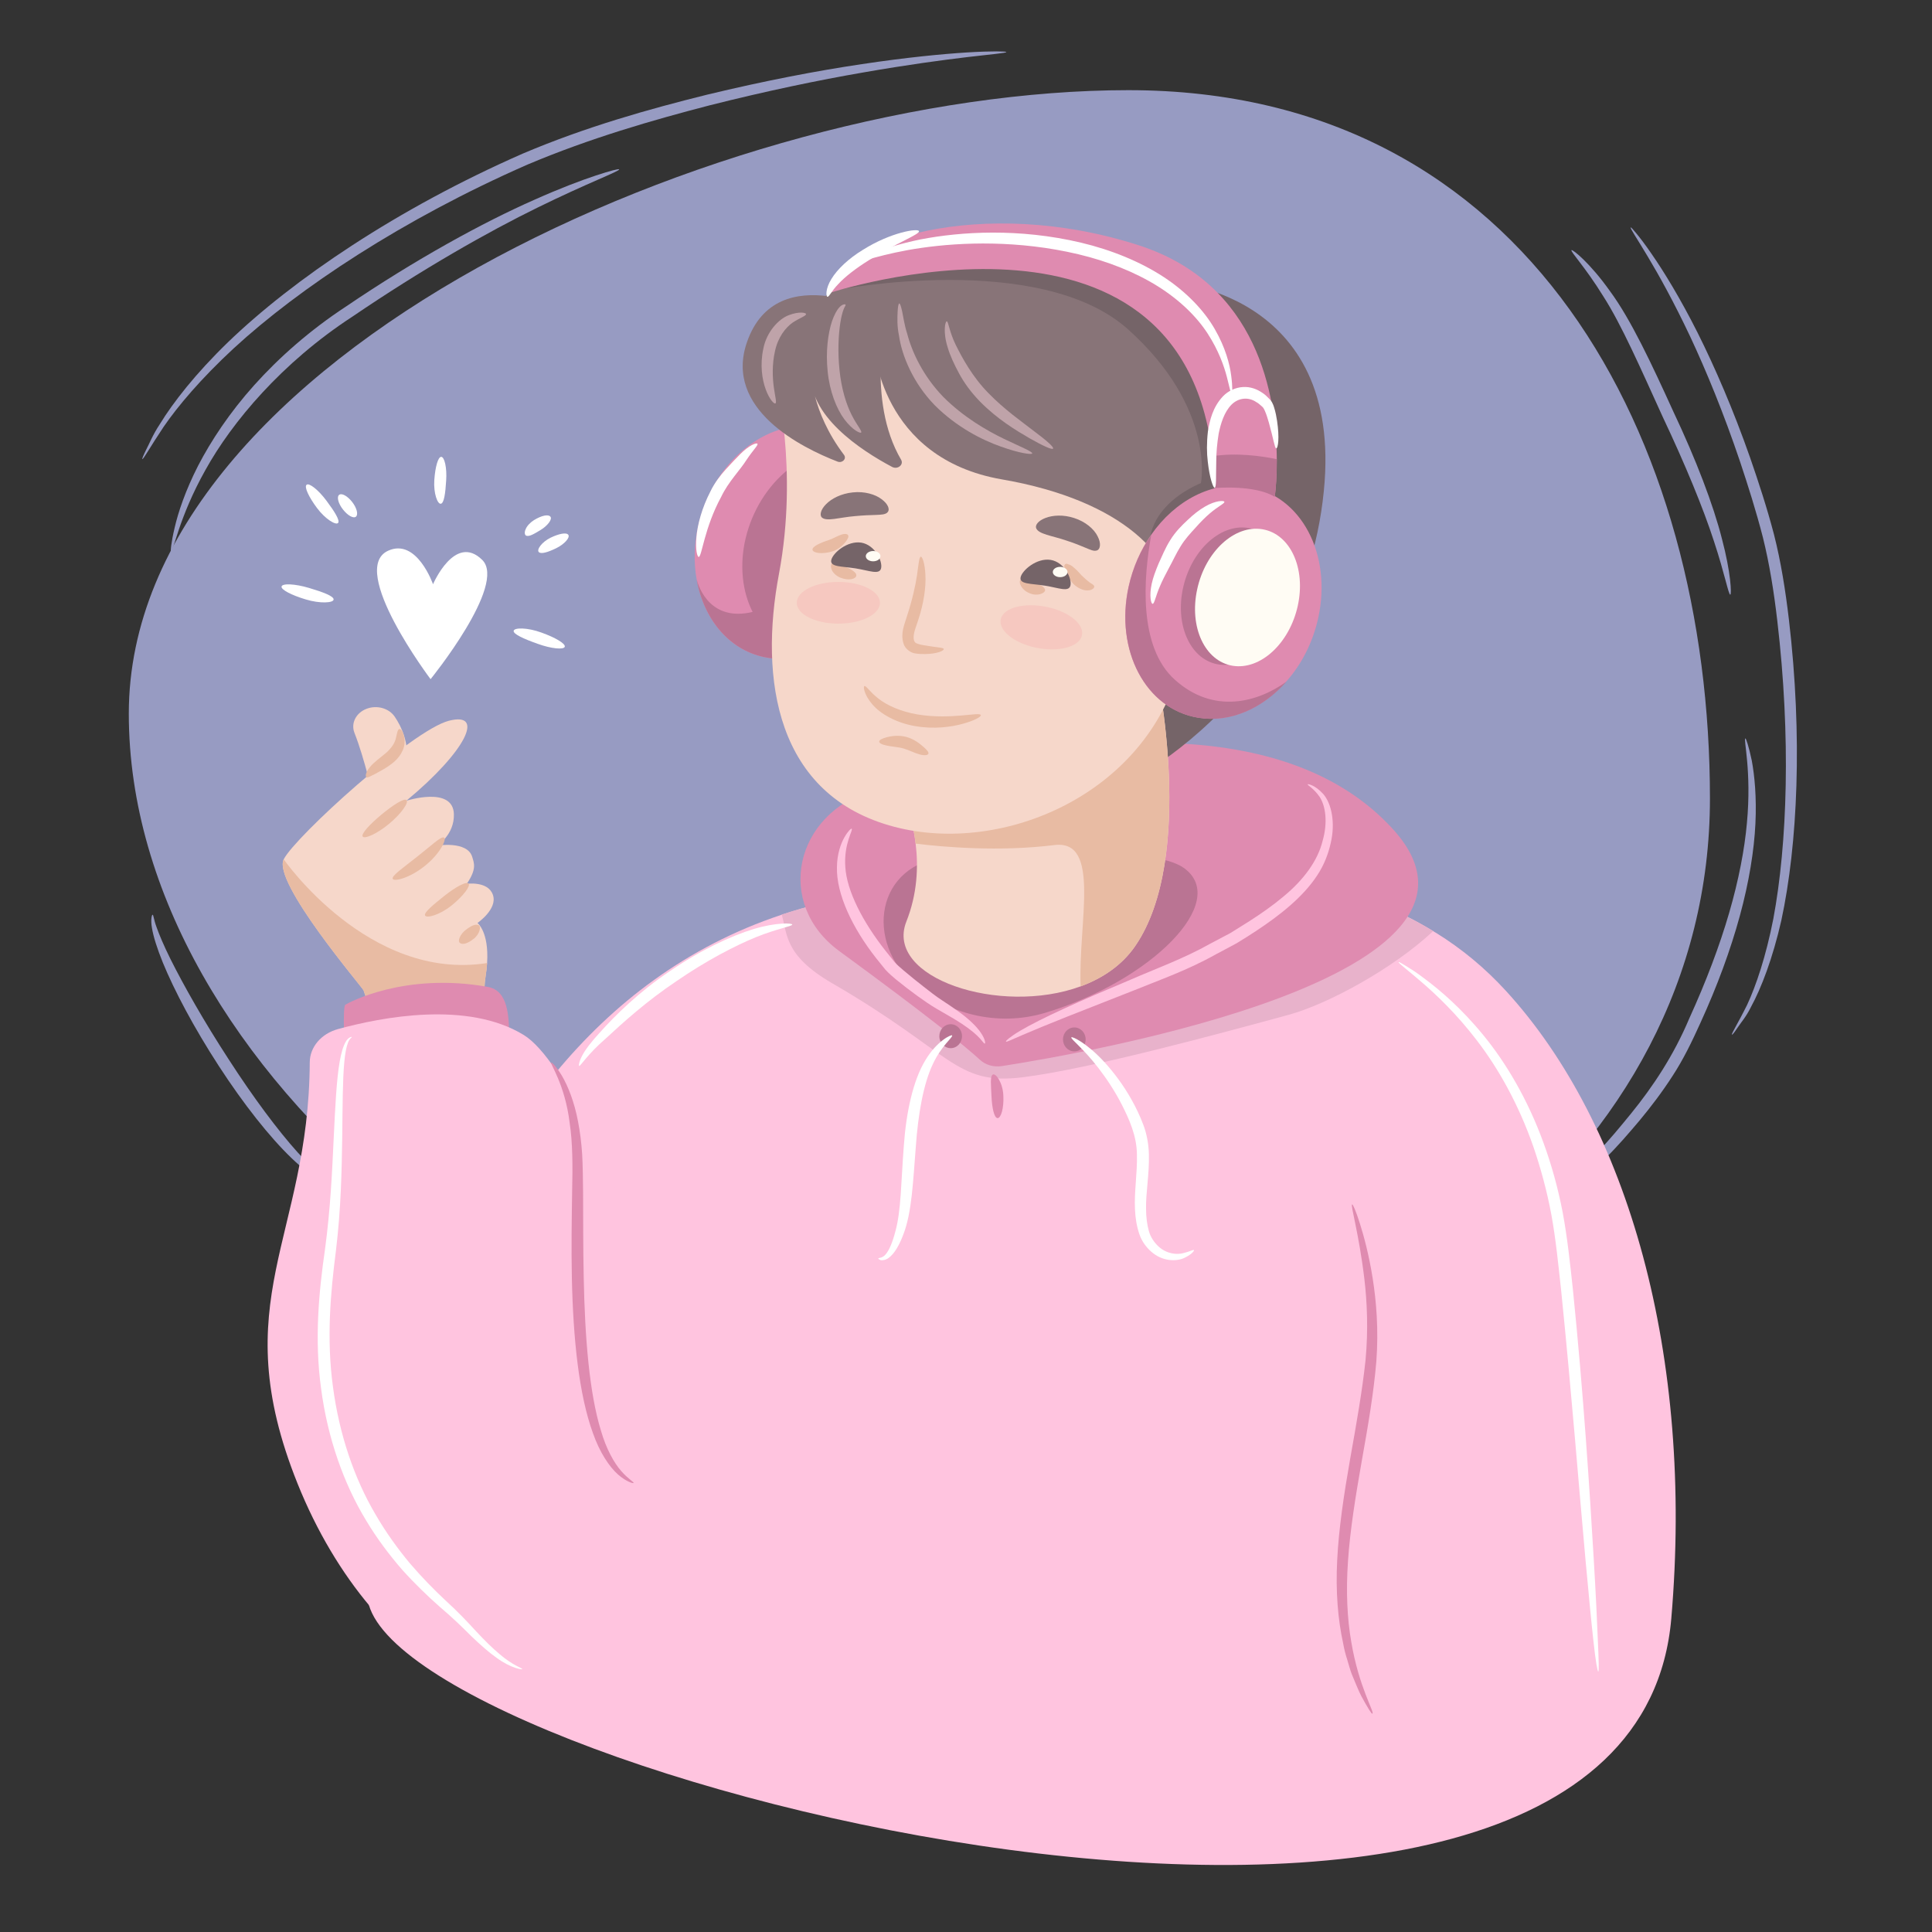 <?xml version="1.0" encoding="utf-8"?>
<!-- Generator: Adobe Illustrator 23.0.3, SVG Export Plug-In . SVG Version: 6.00 Build 0)  -->
<svg version="1.1" id="OBJECTS" xmlns="http://www.w3.org/2000/svg" xmlns:xlink="http://www.w3.org/1999/xlink" x="0px" y="0px"
	 viewBox="0 0 150 150" style="enable-background:new 0 0 150 150;" xml:space="preserve">
<rect x="0" y="0" width="150" height="150" fill="#333333" stroke="none"/>
<style type="text/css">
	.st0{fill:#979BC2;}
	.st1{fill:#DF8BB0;}
	.st2{fill:#BA7493;}
	.st3{fill:#FFFFFF;}
	.st4{fill:#F6D7CA;}
	.st5{fill:#E8BBA3;}
	.st6{fill:#FFC4DF;}
	.st7{fill:#E8B2CB;}
	.st8{fill:#756468;}
	.st9{fill:#887478;}
	.st10{fill:none;stroke:#887478;stroke-width:0.279;stroke-miterlimit:10;}
	.st11{fill:#BFA3A9;}
	.st12{fill:#FFFCF4;}
	.st13{fill:#F6C8C0;}
	.st14{fill:none;}
</style>
<g>
	<path class="st0" d="M132.76,61.99c0,27.85-26.95,47.89-58.14,47.89S10,83.25,10,55.41S56.42,7,87.61,7S132.76,34.14,132.76,61.99z
		"/>
	<g>
		<g>
			<g>
				<path class="st0" d="M25.86,91.92c-0.01,0.05-0.4,0.01-1-0.29c-0.59-0.31-1.37-0.89-2.22-1.71c-1.7-1.63-3.72-4.18-5.66-7.17
					c-1.94-2.99-3.45-5.85-4.34-8.02c-0.44-1.09-0.73-2-0.84-2.67c-0.12-0.66-0.01-1.06,0.05-1.04c0.07,0.01,0.08,0.35,0.3,0.95
					c0.21,0.6,0.57,1.45,1.08,2.48c1.03,2.06,2.6,4.84,4.52,7.79c1.91,2.96,3.82,5.52,5.35,7.22c0.77,0.85,1.45,1.47,1.95,1.86
					C25.56,91.7,25.88,91.85,25.86,91.92z"/>
			</g>
		</g>
	</g>
	<g>
		<g>
			<g>
				<path class="st0" d="M13.28,42.83c-0.05-0.01,0-0.68,0.28-1.86c0.27-1.18,0.83-2.87,1.82-4.81c1-1.93,2.44-4.12,4.36-6.26
					c1.92-2.14,4.32-4.26,7.09-6.08c5.45-3.7,10.71-6.57,14.66-8.31c1.97-0.88,3.61-1.5,4.76-1.88c1.15-0.38,1.8-0.54,1.82-0.48
					c0.05,0.14-2.45,1.06-6.3,2.95c-3.85,1.88-9.01,4.81-14.42,8.49c-5.46,3.56-9.33,8.17-11.39,11.88
					C13.87,40.19,13.46,42.88,13.28,42.83z"/>
			</g>
		</g>
	</g>
	<g>
		<g>
			<g>
				<path class="st0" d="M11.05,35.64c-0.03-0.01,0.07-0.26,0.3-0.73c0.24-0.45,0.52-1.17,1.06-1.98c1.02-1.67,2.77-3.92,5.29-6.36
					c5.04-4.86,13.12-10.36,22.9-14.65c4.93-2.09,9.83-3.46,14.3-4.57c4.48-1.08,8.56-1.86,12.01-2.37c3.45-0.52,6.26-0.79,8.2-0.91
					c0.97-0.06,1.73-0.08,2.24-0.08c0.51,0,0.78,0.02,0.78,0.05c0,0.08-1.07,0.16-3,0.39c-1.93,0.23-4.71,0.6-8.13,1.2
					c-3.42,0.59-7.47,1.43-11.91,2.55c-4.43,1.15-9.29,2.55-14.14,4.6c-9.67,4.24-17.74,9.6-22.81,14.27
					c-2.54,2.35-4.34,4.49-5.43,6.08C11.64,34.73,11.13,35.68,11.05,35.64z"/>
			</g>
		</g>
	</g>
	<g>
		<g>
			<g>
				<path class="st0" d="M134.34,46.17c-0.14,0.02-0.43-1.62-1.27-4.15c-0.82-2.54-2.23-5.96-3.98-9.66
					c-1.71-3.75-3.18-7.13-4.62-9.37c-1.4-2.27-2.56-3.46-2.46-3.57c0.07-0.08,1.42,0.97,3,3.2c1.62,2.2,3.22,5.63,4.91,9.34
					c1.76,3.72,3.1,7.23,3.77,9.87C134.39,44.46,134.45,46.16,134.34,46.17z"/>
			</g>
		</g>
	</g>
	<g>
		<g>
			<g>
				<path class="st0" d="M134.47,80.33c-0.07-0.05,0.44-0.83,1.17-2.3c0.7-1.5,1.47-3.78,2.04-6.69c1.09-5.83,1.37-14.12,0.31-23.13
					c-0.26-2.25-0.61-4.44-1.12-6.49c-0.53-2.06-1.16-4.04-1.78-5.9c-1.26-3.73-2.61-7.01-3.87-9.7c-1.27-2.69-2.44-4.79-3.3-6.22
					c-0.85-1.43-1.38-2.19-1.31-2.24c0.03-0.02,0.18,0.15,0.46,0.49c0.28,0.34,0.68,0.86,1.15,1.55c0.96,1.38,2.23,3.45,3.58,6.13
					c1.34,2.68,2.77,5.97,4.08,9.71c0.65,1.88,1.3,3.85,1.85,5.95c0.54,2.12,0.89,4.33,1.16,6.61c1.07,9.1,0.68,17.48-0.59,23.37
					c-0.67,2.94-1.55,5.24-2.36,6.72c-0.37,0.76-0.82,1.26-1.06,1.63C134.65,80.17,134.5,80.35,134.47,80.33z"/>
			</g>
		</g>
	</g>
	<g>
		<g>
			<g>
				<path class="st0" d="M116.22,95.29c-0.03-0.05,0.48-0.44,1.44-1.07c0.95-0.64,2.38-1.5,4-2.71c0.81-0.61,1.65-1.32,2.48-2.17
					c0.82-0.84,1.64-1.84,2.49-2.88c1.7-2.09,3.32-4.52,4.53-7.4c1.29-2.83,2.34-5.6,3.09-8.18c0.75-2.58,1.2-4.96,1.38-6.98
					c0.38-4.05-0.29-6.54-0.12-6.57c0.05-0.01,0.26,0.59,0.5,1.73c0.21,1.14,0.38,2.82,0.28,4.89c-0.1,2.07-0.49,4.52-1.21,7.16
					c-0.72,2.64-1.76,5.47-3.07,8.33c-0.64,1.42-1.33,2.84-2.15,4.09c-0.81,1.26-1.69,2.41-2.56,3.46
					c-0.88,1.04-1.72,2.02-2.61,2.89c-0.88,0.85-1.79,1.56-2.64,2.15c-1.71,1.18-3.19,1.95-4.2,2.49
					C116.82,95.07,116.25,95.34,116.22,95.29z"/>
			</g>
		</g>
	</g>
</g>
<path class="st1" d="M68.93,43.3c-0.9,4.13-3.96,7.24-7.31,7.77c-0.66,0.11-1.34,0.11-2.01,0c-2.9-0.47-4.96-2.92-5.52-6.07
	c-0.23-1.28-0.21-2.67,0.1-4.1c1.08-4.95,5.25-8.43,9.32-7.77C67.58,33.8,70.01,38.35,68.93,43.3z"/>
<ellipse transform="matrix(0.384 -0.923 0.923 0.384 0.231 85.782)" class="st2" cx="64.41" cy="42.72" rx="8.12" ry="6.5"/>
<g>
	<g>
		<g>
			<path class="st3" d="M54.25,43.24c-0.12,0-0.27-0.59-0.18-1.54c0.08-0.95,0.42-2.26,1.09-3.55c0.31-0.65,0.78-1.26,1.19-1.71
				c0.42-0.46,0.78-0.84,1.12-1.18c0.68-0.69,1.28-0.92,1.34-0.8c0.06,0.11-0.34,0.48-0.84,1.23c-0.49,0.79-1.42,1.71-1.98,2.89
				C54.68,40.99,54.49,43.23,54.25,43.24z"/>
		</g>
	</g>
</g>
<path class="st2" d="M61.62,51.07c-0.66,0.11-1.34,0.11-2.01,0c-2.9-0.47-4.96-2.92-5.52-6.07c0.3,1.1,1.55,3.73,5.38,2.17
	C61.47,46.36,63.26,49.1,61.62,51.07z"/>
<g>
	<path class="st4" d="M39.14,85.01l-2.42-0.86l-6.9-2.44c0,0-1.5-4.57-1.59-4.82c-0.1-0.25-7.1-8.42-6.2-10.18
		c0.9-1.76,9.98-10.02,12.82-10.75c2.84-0.73,1.33,2.37-3.3,6.21c0,0,3.64-1.17,3.69,1.05c0.04,1.6-1.3,2.43-1.3,2.43
		s2.34-0.38,2.72,0.87c0.14,0.48,0.38,0.93-0.42,2.1c0,0,1.66-0.24,2.03,0.86c0.38,1.1-1.2,2.18-1.2,2.18s0.9,0.67,0.75,3.09
		c-0.02,0.32-0.06,0.67-0.12,1.05c-0.37,2.25,0.44,5.74,0.99,7.71C38.95,84.43,39.14,85.01,39.14,85.01z"/>
	<path class="st4" d="M29,61.98c0,0-0.7-3.11-1.48-5.08c-0.29-0.74,0.11-1.55,0.94-1.87h0c0.81-0.31,1.75-0.04,2.19,0.62
		c0.53,0.78,1.06,1.95,0.94,3.39C31.35,61.77,29,61.98,29,61.98z"/>
	<g>
		<g>
			<g>
				<path class="st5" d="M28.46,60.35c-0.12-0.04-0.07-0.41,0.25-0.78c0.3-0.38,0.83-0.75,1.28-1.13c0.44-0.4,0.67-0.77,0.75-1.14
					c0.09-0.38,0.13-0.68,0.27-0.7c0.12-0.02,0.31,0.21,0.39,0.72c0.04,0.25,0.02,0.59-0.13,0.93c-0.15,0.34-0.36,0.62-0.66,0.89
					c-0.58,0.49-1.11,0.73-1.47,0.94C28.77,60.25,28.58,60.4,28.46,60.35z"/>
			</g>
		</g>
	</g>
	<g>
		<g>
			<g>
				<path class="st5" d="M28.16,64.95c-0.14-0.21,0.53-0.93,1.46-1.71c0.94-0.77,1.76-1.29,1.94-1.12c0.2,0.18-0.4,1.05-1.35,1.84
					C29.26,64.75,28.3,65.16,28.16,64.95z"/>
			</g>
		</g>
	</g>
	<g>
		<g>
			<g>
				<path class="st5" d="M30.49,68.23c-0.1-0.24,0.84-0.87,1.9-1.72c1.08-0.84,1.87-1.62,2.09-1.48c0.22,0.13-0.33,1.28-1.51,2.21
					C31.8,68.18,30.58,68.47,30.49,68.23z"/>
			</g>
		</g>
	</g>
	<g>
		<g>
			<g>
				<path class="st5" d="M33,71.07c-0.09-0.23,0.6-0.79,1.48-1.5c0.88-0.7,1.75-1.18,1.91-0.96c0.14,0.19-0.41,0.95-1.34,1.7
					C34.12,71.05,33.1,71.32,33,71.07z"/>
			</g>
		</g>
	</g>
	<g>
		<g>
			<g>
				<path class="st5" d="M35.72,73.22c-0.23-0.15,0.02-0.71,0.45-1.03c0.42-0.32,0.73-0.46,0.97-0.37c0.26,0.1,0.09,0.74-0.39,1.09
					C36.3,73.26,35.93,73.36,35.72,73.22z"/>
			</g>
		</g>
	</g>
	<path class="st5" d="M38.69,83.52c-0.61,0.29-1.27,0.51-1.97,0.64l-6.9-2.44c0,0-1.5-4.57-1.59-4.82c-0.1-0.25-7.1-8.42-6.2-10.18
		c0,0,6.59,9.5,15.79,8.05c-0.02,0.32-0.06,0.67-0.12,1.05C37.34,78.06,38.15,81.55,38.69,83.52z"/>
</g>
<path class="st3" d="M-206.17-76.35"/>
<path class="st6" d="M129.76,125.65c-3.14,36.66-100.27,11.81-101.24-1.7c-0.07-1.06,2.51-43.09,32.17-52.93
	c0.04-0.02,0.08-0.03,0.12-0.04c1.91-0.63,3.93-1.12,6.08-1.46c17.26-2.75,33.28-4.01,44.38,2.77c0.08,0.05,0.15,0.1,0.23,0.14
	c1.97,1.22,3.78,2.71,5.41,4.49C126.44,87.32,131.51,105.28,129.76,125.65z"/>
<path class="st7" d="M111.27,72.29c-3.11,2.92-8.18,5.67-11.22,6.5c-5.22,1.42-15.44,4.21-20.66,4.85
	c-5.22,0.65-5.42-1.88-14.78-7.3c-3.78-2.19-3.47-3.89-3.92-5.33c0.04-0.02,0.08-0.03,0.12-0.04c1.91-0.63,3.93-1.12,6.08-1.46
	C84.14,66.77,100.16,65.51,111.27,72.29z"/>
<path class="st1" d="M65.16,73.84c-5.01-3.66-3.53-10.67,2.67-12.53c15.78-4.74,32.15-5.93,40.33,3.08
	c10.36,11.42-23.76,17.35-30.37,18.38c-0.63,0.1-1.27-0.08-1.71-0.49C75.06,81.34,72.34,79.09,65.16,73.84z"/>
<path class="st1" d="M26.78,82.02c0,0-0.21-3.84,0.03-4.01c0.17-0.12,4.58-2.55,11.05-1.39c1.59,0.28,1.68,2.22,1.67,4.17
	C39.52,87.74,26.78,82.02,26.78,82.02z"/>
<path class="st6" d="M24.05,82.47c0.01-1.18,0.89-2.21,2.18-2.57c3.43-0.94,10.08-2.22,14.44,0.46c6.1,3.75,18.55,39.52,10.09,48.18
	C42.3,137.2,29.05,130,23.1,115.18C17.4,100.99,23.98,96.14,24.05,82.47z"/>
<g>
	<g>
		<g>
			<path class="st1" d="M49.19,115.14c-0.01,0.04-0.52-0.06-1.21-0.66c-0.67-0.6-1.42-1.71-1.94-3.2
				c-1.09-2.98-1.54-7.32-1.64-12.05c-0.05-2.37-0.01-4.62,0.02-6.67c0.05-2.05,0.04-3.85-0.19-5.37c-0.37-3.04-1.56-4.62-1.43-4.7
				c0.04-0.03,0.4,0.31,0.85,1.07c0.44,0.76,0.94,1.97,1.23,3.52c0.15,0.78,0.26,1.62,0.32,2.55c0.05,0.92,0.06,1.9,0.07,2.92
				c0.01,2.05,0,4.29,0.05,6.64c0.09,4.69,0.44,8.96,1.33,11.86c0.42,1.46,1.03,2.53,1.58,3.16
				C48.79,114.85,49.23,115.06,49.19,115.14z"/>
		</g>
	</g>
</g>
<g>
	<g>
		<g>
			<path class="st1" d="M77.46,86.81c-0.27,0.01-0.44-0.79-0.48-1.68c-0.04-0.88-0.12-1.58,0.1-1.7c0.23-0.13,0.78,0.62,0.82,1.64
				C77.95,86.06,77.71,86.8,77.46,86.81z"/>
		</g>
	</g>
</g>
<g>
	<g>
		<g>
			<path class="st1" d="M106.55,133.05c-0.06,0.03-0.36-0.45-0.85-1.35c-0.24-0.45-0.46-1.05-0.75-1.72
				c-0.13-0.34-0.23-0.72-0.35-1.12c-0.13-0.4-0.24-0.82-0.32-1.28c-0.4-1.81-0.59-4.02-0.46-6.46c0.12-2.44,0.52-5.08,1-7.82
				c0.49-2.74,0.95-5.34,1.2-7.7c0.22-2.36,0.12-4.51-0.09-6.3c-0.43-3.59-1.1-5.75-0.95-5.79c0.06-0.02,0.29,0.5,0.6,1.48
				c0.31,0.98,0.7,2.41,0.99,4.23c0.29,1.81,0.47,4.02,0.29,6.46c-0.2,2.43-0.65,5.05-1.14,7.79c-0.48,2.73-0.9,5.33-1.06,7.71
				c-0.17,2.37-0.06,4.52,0.25,6.28C105.5,131.01,106.75,132.96,106.55,133.05z"/>
		</g>
	</g>
</g>
<path class="st2" d="M71.05,76.51c-3.98-3.39-3.07-9.47,2.48-9.99c5.74-0.54,16.02-0.84,18.39,0.87c3.63,2.62-2.62,8.81-10.79,11.25
	C77.34,79.77,73.53,78.63,71.05,76.51z"/>
<g>
	<g>
		<g>
			<path class="st5" d="M73.88,58.06c0.13,0.22-0.25,0.66-0.89,0.78c-0.64,0.15-1.24-0.21-1.11-0.46c0.11-0.23,0.44-0.34,0.93-0.45
				C73.31,57.84,73.76,57.84,73.88,58.06z"/>
		</g>
	</g>
</g>
<path class="st8" d="M90.68,21.88c0,0,13.68,0.58,12.1,16.26C101.01,55.82,84.93,62.1,84.93,62.1L90.68,21.88z"/>
<path class="st4" d="M88.13,73.46c-1.02,1.48-2.52,2.49-4.23,3.12c-6.25,2.3-15.26-0.65-13.53-5.03c0.85-2.14,0.94-4.26,0.72-6.05
	c-0.34-2.88-1.46-4.93-1.46-4.93l20.15-8.59C89.78,51.97,92.91,66.53,88.13,73.46z"/>
<path class="st5" d="M88.13,73.46c-1.02,1.48-2.52,2.49-4.23,3.12c-0.2-4.94,1.61-11.42-2.04-10.97c-4.25,0.53-8.57,0.16-10.77-0.11
	c-0.34-2.88-1.46-4.93-1.46-4.93l20.15-8.59C89.78,51.97,92.91,66.53,88.13,73.46z"/>
<path class="st4" d="M60.21,29.44c0,0,1.8,6.95,0.27,15.11c-1.54,8.15-0.26,17.24,8.98,19.65c8.4,2.19,19.51-2.51,22.17-12.53
	c2.66-10.02,0.79-21.6,0.51-21.95S67.61,27.57,60.21,29.44z"/>
<path class="st4" d="M91.09,45.13c0,0,1.79-3.96,5.09-2.94c3.3,1.02,1.55,8.35-4.55,9.48"/>
<path class="st9" d="M67.87,26.9c0,0,0.43,8.68,9.92,10.32c9.48,1.64,13.59,6.13,13.49,10.13c0,0,5.05-13.04,1.2-18.74
	C88.63,22.92,67.87,26.9,67.87,26.9z"/>
<path class="st9" d="M68.84,24.48c0,0-1.61,6.56,1.12,11.21c0.23,0.39-0.27,0.79-0.7,0.56c-2.43-1.29-6.58-4.01-6.28-7.4
	c0,0-0.04,3.04,2.55,6.47c0.22,0.3-0.13,0.66-0.5,0.52c-2.77-1.07-8.86-4.07-7.03-9.29C60.34,19.84,68.84,24.48,68.84,24.48z"/>
<path class="st9" d="M62.43,25.27c0,0,2.03-6.08,14.7-6.31c12.67-0.23,25.78,5.46,18.44,25.75c0,0-8.54-10.81-14.98-13.58
	S62.43,25.27,62.43,25.27z"/>
<g>
	<g>
		<path class="st10" d="M71.83,43.22"/>
	</g>
</g>
<g>
	<g>
		<g>
			<path class="st5" d="M73.27,50.38c0.05,0.14-0.52,0.39-1.44,0.4c-0.23,0-0.48,0-0.78-0.05c-0.31-0.03-0.78-0.34-0.9-0.76
				c-0.26-0.81,0.09-1.52,0.26-2.11c0.41-1.25,0.67-2.39,0.79-3.23c0.12-0.84,0.16-1.39,0.29-1.41c0.12-0.01,0.32,0.52,0.36,1.44
				c0.05,0.91-0.13,2.19-0.56,3.48c-0.1,0.33-0.23,0.65-0.29,0.89c-0.07,0.26-0.09,0.52-0.04,0.67c0.05,0.15,0.08,0.21,0.28,0.28
				c0.2,0.07,0.43,0.11,0.64,0.14C72.72,50.27,73.23,50.27,73.27,50.38z"/>
		</g>
	</g>
</g>
<g>
	<g>
		<g>
			<path class="st5" d="M76.15,55.52c0.04,0.12-0.47,0.42-1.38,0.67c-0.9,0.25-2.23,0.44-3.69,0.19c-1.45-0.24-2.7-0.93-3.34-1.68
				c-0.66-0.76-0.73-1.4-0.63-1.43c0.13-0.06,0.41,0.44,1.08,0.96c0.66,0.53,1.75,1.02,3.05,1.24
				C73.86,55.9,76.08,55.24,76.15,55.52z"/>
		</g>
	</g>
</g>
<g>
	<g>
		<g>
			<path class="st9" d="M68.93,39.75c-0.16,0.21-0.52,0.21-0.94,0.23c-0.43,0.01-0.97,0.03-1.59,0.09c-1.25,0.1-2.22,0.45-2.6,0.1
				c-0.17-0.18-0.09-0.6,0.34-1.03c0.42-0.43,1.17-0.82,2.07-0.91c0.9-0.1,1.75,0.15,2.24,0.53C68.97,39.14,69.09,39.56,68.93,39.75
				z"/>
		</g>
	</g>
</g>
<g>
	<g>
		<g>
			<path class="st9" d="M85.18,42.73c-0.25,0.1-0.55-0.06-0.92-0.21c-0.37-0.16-0.85-0.35-1.43-0.54c-1.16-0.4-2.22-0.5-2.39-0.99
				c-0.07-0.24,0.18-0.57,0.74-0.78c0.55-0.21,1.37-0.27,2.22,0.01c0.85,0.27,1.54,0.84,1.82,1.42
				C85.52,42.21,85.41,42.65,85.18,42.73z"/>
		</g>
	</g>
</g>
<g>
	<g>
		<g>
			<path class="st11" d="M80.14,35.21c-0.04,0.1-0.97-0.01-2.44-0.54c-1.45-0.51-3.42-1.5-5.13-3.21c-1.69-1.74-2.55-3.86-2.77-5.39
				c-0.16-0.77-0.13-1.4-0.11-1.84c0.02-0.43,0.07-0.67,0.13-0.67c0.06,0,0.14,0.23,0.23,0.65c0.09,0.41,0.16,1.01,0.39,1.72
				c0.37,1.42,1.24,3.28,2.8,4.89c1.58,1.58,3.38,2.61,4.72,3.26C79.3,34.72,80.19,35.07,80.14,35.21z"/>
		</g>
	</g>
</g>
<g>
	<g>
		<g>
			<path class="st11" d="M81.76,34.83c-0.07,0.11-0.76-0.2-1.82-0.8c-1.05-0.61-2.52-1.49-3.87-2.87c-0.67-0.69-1.22-1.44-1.61-2.17
				c-0.39-0.72-0.7-1.4-0.88-2.01c-0.39-1.22-0.19-2.06-0.07-2.03c0.13,0.01,0.17,0.74,0.68,1.8c0.52,1.05,1.31,2.51,2.55,3.77
				c1.24,1.28,2.61,2.23,3.56,2.97C81.27,34.21,81.84,34.72,81.76,34.83z"/>
		</g>
	</g>
</g>
<g>
	<g>
		<g>
			<path class="st11" d="M60.2,31.32c-0.1,0.06-0.47-0.32-0.75-1.09c-0.28-0.76-0.46-1.92-0.18-3.18c0.25-1.27,1.17-2.28,1.97-2.58
				c0.81-0.31,1.34-0.19,1.34-0.09c0.02,0.15-0.45,0.28-1.03,0.66c-0.57,0.4-1.15,1.15-1.38,2.22c-0.24,1.05-0.19,2.09-0.09,2.81
				C60.18,30.81,60.32,31.26,60.2,31.32z"/>
		</g>
	</g>
</g>
<g>
	<g>
		<g>
			<path class="st11" d="M66.86,33.58c-0.06,0.09-0.67-0.18-1.3-1.02c-0.62-0.83-1.15-2.19-1.3-3.72c-0.16-1.54,0.02-2.94,0.34-3.91
				c0.17-0.48,0.37-0.87,0.59-1.09c0.22-0.24,0.45-0.24,0.46-0.18c0.02,0.07-0.08,0.15-0.16,0.38c-0.09,0.23-0.18,0.59-0.25,1.04
				c-0.14,0.92-0.21,2.23-0.06,3.65c0.14,1.42,0.52,2.66,0.94,3.48C66.54,33.04,66.95,33.47,66.86,33.58z"/>
		</g>
	</g>
</g>
<path class="st8" d="M65.01,22.5c0,0,15.71-3.06,22.56,3.06c6.85,6.13,5.67,11.95,5.67,11.95s-6.02,2.25-3.31,7.56
	c2.72,5.31,6.02-9.91,6.02-10.32C95.95,34.35,102.68,13.1,65.01,22.5z"/>
<g>
	<path class="st1" d="M102.35,47.96c-0.42,1.93-1.31,3.64-2.49,4.96c-1.83,2.07-4.35,3.21-6.83,2.8c-4.07-0.66-6.49-5.22-5.41-10.17
		c0.33-1.5,0.94-2.87,1.75-4.02c1.85-2.66,4.74-4.21,7.57-3.74C101.01,38.46,103.43,43.01,102.35,47.96z"/>
	<path class="st1" d="M99.13,35.65c0.01,1.28-0.08,2.29-0.15,2.87c-0.04,0.34-0.07,0.53-0.07,0.53l-4.6,0.02
		c0.01-0.41,0-0.8-0.01-1.19c-0.02-0.86-0.07-1.68-0.16-2.46C91.7,13.66,64.25,22.79,64.25,22.79c0.51-4.07,12.01-7.68,24.18-3.74
		C97.7,22.05,99.1,30.77,99.13,35.65z"/>
	
		<ellipse transform="matrix(0.27 -0.963 0.963 0.27 25.288 126.009)" class="st2" cx="95.77" cy="46.32" rx="5.43" ry="3.94"/>
	<path class="st2" d="M99.87,52.93c-1.83,2.07-4.35,3.21-6.83,2.8c-4.07-0.66-6.49-5.22-5.41-10.17c0.33-1.5,0.94-2.87,1.75-4.02
		c-0.6,3.31-1.02,8.67,1.83,11.23C94.22,55.48,97.64,54.53,99.87,52.93z"/>
	<path class="st2" d="M99.13,35.65c0.01,1.28-0.08,2.29-0.15,2.87l-0.02,0.05c-1.52-0.95-4.61-0.68-4.61-0.68s-0.02,0-0.05-0.01
		c-0.02-0.86-0.07-1.68-0.16-2.46C95.98,35.13,97.93,35.4,99.13,35.65z"/>
	<path class="st12" d="M92.95,45.75c-0.64,2.93,0.59,5.58,2.75,5.94c2.16,0.35,4.42-1.74,5.06-4.66c0.64-2.93-0.59-5.58-2.75-5.94
		C95.85,40.73,93.58,42.82,92.95,45.75z"/>
</g>
<g>
	<g>
		<g>
			<path class="st3" d="M95.63,30.57c-0.07,0.01-0.17-0.48-0.38-1.32c-0.22-0.84-0.64-2.04-1.48-3.34
				c-0.83-1.29-2.16-2.61-3.89-3.69c-1.73-1.08-3.85-1.93-6.16-2.48c-4.64-1.1-9.05-0.94-12.14-0.5c-3.11,0.44-4.93,1.21-4.99,1.06
				c-0.02-0.05,0.4-0.31,1.23-0.65c0.83-0.34,2.07-0.74,3.64-1.06c3.14-0.61,7.66-0.89,12.47,0.25c2.39,0.57,4.6,1.48,6.41,2.66
				c1.8,1.18,3.17,2.64,3.98,4.06c0.82,1.42,1.16,2.72,1.27,3.61C95.71,30.07,95.68,30.57,95.63,30.57z"/>
		</g>
	</g>
</g>
<g>
	<g>
		<g>
			<path class="st3" d="M64.24,23.04c-0.11,0-0.17-0.61,0.31-1.38c0.46-0.76,1.34-1.59,2.44-2.26c2.19-1.38,4.32-1.7,4.36-1.45
				c0.06,0.25-1.81,0.94-3.87,2.24c-1.03,0.64-1.89,1.31-2.4,1.87C64.55,22.6,64.38,23.06,64.24,23.04z"/>
		</g>
	</g>
</g>
<g>
	<g>
		<g>
			<path class="st3" d="M99.08,34.81c-0.11-0.01-0.22-0.77-0.56-1.98c-0.09-0.3-0.18-0.63-0.32-0.94c-0.03-0.07-0.07-0.15-0.11-0.21
				c-0.04-0.06-0.04-0.06-0.13-0.14c-0.13-0.11-0.26-0.24-0.42-0.32c-0.59-0.41-1.38-0.36-1.94,0.21c-0.56,0.58-0.82,1.45-0.98,2.22
				c-0.13,0.79-0.19,1.53-0.19,2.15c-0.03,1.25,0.02,2.05-0.13,2.07c-0.1,0.02-0.39-0.74-0.53-2.04c-0.08-0.65-0.09-1.43,0.01-2.32
				c0.14-0.86,0.37-1.89,1.17-2.74c0.4-0.42,0.98-0.69,1.55-0.72c0.58-0.04,1.11,0.17,1.51,0.45c0.21,0.13,0.37,0.3,0.53,0.46
				c0.07,0.06,0.19,0.21,0.24,0.32c0.06,0.11,0.1,0.22,0.13,0.32c0.13,0.4,0.19,0.75,0.24,1.07C99.35,33.99,99.23,34.83,99.08,34.81
				z"/>
		</g>
	</g>
</g>
<g>
	<g>
		<g>
			<path class="st3" d="M89.49,46.88c-0.12,0.01-0.28-0.6-0.07-1.56c0.1-0.47,0.3-1.01,0.54-1.58c0.26-0.55,0.49-1.16,0.9-1.81
				c0.4-0.65,0.91-1.15,1.35-1.56c0.45-0.43,0.91-0.79,1.33-1.03c0.85-0.5,1.5-0.49,1.52-0.38c0.03,0.13-0.48,0.34-1.14,0.91
				c-0.33,0.28-0.7,0.65-1.09,1.09c-0.41,0.45-0.84,0.91-1.17,1.46c-0.34,0.54-0.62,1.17-0.91,1.69c-0.28,0.53-0.52,0.99-0.69,1.4
				C89.71,46.32,89.63,46.88,89.49,46.88z"/>
		</g>
	</g>
</g>
<path class="st2" d="M74.69,80.45c0,0.51-0.39,0.93-0.88,0.93c-0.48,0-0.88-0.41-0.88-0.93c0-0.51,0.39-0.93,0.88-0.93
	C74.3,79.52,74.69,79.93,74.69,80.45z"/>
<ellipse class="st2" cx="83.41" cy="80.7" rx="0.88" ry="0.93"/>
<g>
	<g>
		<g>
			<path class="st3" d="M68.19,97.71c0.02-0.07,0.3,0,0.57-0.32c0.28-0.32,0.54-0.95,0.75-1.76c0.46-1.61,0.45-3.98,0.66-6.63
				c0.18-2.64,0.72-5.1,1.66-6.66c0.94-1.58,2.07-2.04,2.09-1.95c0.1,0.13-0.81,0.75-1.51,2.26c-0.71,1.51-1.13,3.82-1.31,6.43
				c-0.21,2.6-0.3,5.05-0.96,6.75c-0.31,0.83-0.69,1.5-1.14,1.83c-0.22,0.17-0.48,0.2-0.62,0.18
				C68.24,97.78,68.18,97.74,68.19,97.71z"/>
		</g>
	</g>
</g>
<g>
	<g>
		<g>
			<path class="st3" d="M92.7,97.06c0.03,0.04-0.15,0.31-0.7,0.58c-0.51,0.27-1.57,0.36-2.47-0.34c-0.44-0.34-0.84-0.83-1.06-1.45
				c-0.21-0.61-0.32-1.26-0.35-1.95c-0.07-1.37,0.19-2.82,0.15-4.26c-0.01-1.43-0.58-2.7-1.16-3.85c-0.58-1.14-1.24-2.1-1.83-2.87
				c-1.19-1.55-2.18-2.26-2.1-2.38c0.05-0.1,1.23,0.45,2.6,1.96c0.68,0.75,1.42,1.71,2.08,2.89c0.33,0.59,0.64,1.23,0.9,1.92
				c0.27,0.7,0.42,1.51,0.44,2.3c0.04,1.59-0.25,3.01-0.22,4.26c0,0.62,0.08,1.22,0.22,1.72c0.14,0.49,0.43,0.89,0.75,1.19
				c0.66,0.6,1.45,0.64,1.93,0.51C92.39,97.17,92.65,97,92.7,97.06z"/>
		</g>
	</g>
</g>
<g>
	<g>
		<g>
			<path class="st3" d="M124.09,129.78c-0.06,0.01-0.21-0.82-0.37-2.31c-0.17-1.5-0.37-3.66-0.62-6.34
				c-0.49-5.35-1.06-12.76-1.89-20.91c-0.22-2.03-0.42-4.03-0.76-5.9c-0.35-1.88-0.84-3.66-1.41-5.32c-1.16-3.32-2.74-6.09-4.36-8.2
				c-1.61-2.11-3.2-3.6-4.33-4.57c-1.13-0.98-1.81-1.47-1.76-1.53c0.02-0.03,0.2,0.07,0.54,0.28c0.34,0.21,0.84,0.51,1.44,0.98
				c1.22,0.9,2.9,2.33,4.62,4.44c1.72,2.1,3.41,4.93,4.64,8.31c0.62,1.69,1.13,3.51,1.5,5.44c0.36,1.94,0.57,3.93,0.79,5.97
				c0.83,8.18,1.3,15.59,1.62,20.96c0.16,2.68,0.26,4.86,0.32,6.36C124.13,128.94,124.15,129.77,124.09,129.78z"/>
		</g>
	</g>
</g>
<g>
	<g>
		<g>
			<path class="st3" d="M61.51,71.78c0.01,0.14-1.12,0.3-2.79,0.97c-1.67,0.68-3.91,1.85-6.19,3.42c-2.32,1.55-4.16,3.22-5.52,4.48
				c-1.39,1.2-1.95,2.14-2.04,2.11c-0.05-0.02-0.02-0.33,0.23-0.8c0.25-0.48,0.72-1.09,1.35-1.77c1.22-1.37,3.09-3.21,5.46-4.79
				c2.35-1.62,4.7-2.72,6.5-3.27C60.32,71.59,61.51,71.67,61.51,71.78z"/>
		</g>
	</g>
</g>
<g>
	<g>
		<g>
			<path class="st3" d="M40.55,129.59c0,0.05-0.84-0.04-2-0.88c-0.58-0.41-1.23-0.98-1.95-1.67c-0.71-0.71-1.49-1.47-2.45-2.28
				c-0.94-0.83-1.94-1.79-2.93-2.89c-0.97-1.12-1.94-2.39-2.8-3.83c-1.74-2.86-2.99-6.41-3.49-10.23c-0.53-3.83-0.17-7.54,0.3-10.79
				c0.44-3.24,0.56-6.2,0.68-8.68c0.12-2.49,0.22-4.51,0.46-5.9c0.12-0.69,0.28-1.24,0.48-1.57c0.2-0.35,0.46-0.38,0.46-0.36
				c0.02,0.04-0.17,0.11-0.29,0.44c-0.13,0.32-0.23,0.85-0.29,1.53c-0.13,1.37-0.13,3.38-0.16,5.87c-0.04,2.49-0.09,5.47-0.49,8.77
				c-0.42,3.26-0.74,6.83-0.23,10.55c0.49,3.71,1.66,7.13,3.31,9.92c0.81,1.4,1.72,2.65,2.64,3.76c0.94,1.1,1.88,2.06,2.79,2.91
				c0.92,0.83,1.72,1.68,2.38,2.4c0.67,0.72,1.27,1.31,1.8,1.75C39.82,129.32,40.58,129.52,40.55,129.59z"/>
		</g>
	</g>
</g>
<g>
	<g>
		<g>
			<path class="st5" d="M72.08,58.52c-0.04,0.12-0.31,0.16-0.69,0.05c-0.38-0.1-0.82-0.34-1.25-0.46c-0.42-0.12-0.92-0.14-1.28-0.22
				c-0.37-0.07-0.6-0.19-0.6-0.31c0-0.13,0.22-0.24,0.58-0.34c0.36-0.09,0.89-0.19,1.55-0.02c0.64,0.19,1.04,0.54,1.31,0.77
				C71.96,58.22,72.12,58.39,72.08,58.52z"/>
		</g>
	</g>
</g>
<g>
	<g>
		<g>
			<path class="st6" d="M78.1,80.87c-0.04-0.05,0.34-0.39,1.12-0.85c0.78-0.46,1.93-1.04,3.39-1.71c1.45-0.67,3.2-1.42,5.15-2.24
				c1.94-0.85,4.12-1.63,6.2-2.8c0.53-0.28,1.06-0.56,1.57-0.83c0.5-0.31,0.99-0.62,1.47-0.92c0.95-0.61,1.85-1.24,2.63-1.9
				c1.6-1.31,2.68-2.81,3.05-4.31c0.43-1.48,0.23-2.76-0.23-3.45c-0.48-0.69-0.97-0.9-0.92-0.97c0-0.03,0.56,0.04,1.21,0.76
				c0.63,0.73,0.96,2.21,0.57,3.83c-0.18,0.81-0.51,1.69-1.06,2.51c-0.54,0.82-1.26,1.59-2.07,2.3c-0.81,0.71-1.73,1.38-2.69,2.01
				c-0.48,0.32-0.98,0.63-1.49,0.94c-0.53,0.28-1.07,0.57-1.61,0.86c-2.17,1.22-4.38,1.99-6.32,2.78c-1.96,0.77-3.73,1.47-5.21,2.05
				c-1.48,0.59-2.67,1.08-3.48,1.43C78.57,80.7,78.14,80.93,78.1,80.87z"/>
		</g>
	</g>
</g>
<g>
	<g>
		<g>
			<path class="st6" d="M76.46,81.02c-0.07,0.03-0.2-0.24-0.58-0.6c-0.37-0.36-0.98-0.82-1.8-1.31c-0.42-0.24-0.87-0.51-1.36-0.79
				c-0.52-0.3-1.02-0.66-1.54-1.03c-0.52-0.38-1.06-0.79-1.61-1.24c-0.28-0.24-0.54-0.45-0.84-0.78c-0.23-0.28-0.46-0.57-0.7-0.87
				c-1.85-2.35-3.1-4.98-3.05-7.07c0.01-1.03,0.3-1.83,0.58-2.32c0.28-0.49,0.52-0.7,0.56-0.67c0.16,0.07-0.62,1.12-0.49,2.97
				c0.11,1.84,1.33,4.24,3.13,6.52c0.23,0.29,0.45,0.57,0.67,0.84c0.18,0.21,0.46,0.45,0.72,0.67c0.52,0.44,1.04,0.86,1.54,1.25
				c0.5,0.39,0.98,0.77,1.43,1.06c0.47,0.31,0.92,0.61,1.32,0.9c0.8,0.58,1.39,1.15,1.71,1.63C76.49,80.67,76.52,81.01,76.46,81.02z
				"/>
		</g>
	</g>
</g>
<ellipse class="st13" cx="65.09" cy="46.8" rx="3.23" ry="1.62"/>
<path class="st13" d="M83.99,49.38c-0.25,0.87-1.86,1.27-3.59,0.9c-1.73-0.37-2.93-1.38-2.69-2.25s1.86-1.27,3.59-0.9
	C83.04,47.5,84.24,48.51,83.99,49.38z"/>
<g>
	<g>
		<g>
			<path class="st5" d="M66.48,44.71c-0.05,0.24-0.56,0.4-1.23,0.14c-0.33-0.13-0.62-0.41-0.7-0.68c-0.09-0.28,0.01-0.45,0.13-0.48
				c0.13-0.03,0.26,0.05,0.4,0.1c0.14,0.05,0.32,0.13,0.53,0.21C66.07,44.18,66.54,44.45,66.48,44.71z"/>
		</g>
	</g>
</g>
<g>
	<g>
		<g>
			<path class="st5" d="M81.13,45.75c0.12,0.26-0.56,0.6-1.21,0.3c-0.67-0.26-0.91-0.98-0.63-1.07c0.24-0.09,0.55,0.04,1,0.22
				C80.72,45.39,81.03,45.52,81.13,45.75z"/>
		</g>
	</g>
</g>
<g>
	<g>
		<g>
			<path class="st5" d="M65.85,41.56c0.06,0.12-0.03,0.29-0.19,0.5c-0.16,0.2-0.44,0.52-0.94,0.72c-0.86,0.29-1.63,0.16-1.64-0.11
				c-0.01-0.24,0.58-0.52,1.32-0.76c0.29-0.1,0.6-0.29,0.89-0.39C65.57,41.42,65.79,41.44,65.85,41.56z"/>
		</g>
	</g>
</g>
<g>
	<g>
		<g>
			<path class="st5" d="M84.95,45.5c0.05,0.11-0.11,0.33-0.5,0.34c-0.38,0.02-0.82-0.21-1.14-0.53c-0.29-0.33-0.53-0.75-0.59-0.96
				c-0.04-0.12-0.1-0.27-0.09-0.4c0.01-0.12,0.09-0.17,0.15-0.18c0.06-0.01,0.11,0.03,0.18,0.05c0.06,0.01,0.15,0.04,0.27,0.13
				c0.27,0.21,0.46,0.4,0.71,0.69c0.27,0.26,0.47,0.44,0.63,0.56C84.73,45.32,84.9,45.38,84.95,45.5z"/>
		</g>
	</g>
</g>
<path class="st8" d="M68.41,44.11c-0.12,0.55-0.91,0.19-1.98,0.02s-2.01-0.1-1.89-0.65c0.12-0.55,1.26-1.52,2.33-1.35
	C67.93,42.31,68.53,43.56,68.41,44.11z"/>
<path class="st8" d="M83.11,45.45c-0.12,0.55-0.91,0.19-1.98,0.02s-2.01-0.1-1.89-0.65c0.12-0.55,1.26-1.52,2.33-1.35
	C82.63,43.64,83.23,44.9,83.11,45.45z"/>
<path class="st12" d="M67.22,43.18c0,0.22,0.25,0.4,0.57,0.4s0.57-0.18,0.57-0.4c0-0.22-0.25-0.4-0.57-0.4S67.22,42.97,67.22,43.18z
	"/>
<path class="st12" d="M81.74,44.41c0,0.22,0.25,0.4,0.57,0.4s0.57-0.18,0.57-0.4s-0.25-0.4-0.57-0.4S81.74,44.19,81.74,44.41z"/>
<rect x="-0.56" y="-5.2" class="st14" width="150" height="129.74"/>
<g>
	<path class="st3" d="M33.62,45.36c0,0-1.26-3.62-3.49-2.6c-3.13,1.44,3.3,9.97,3.3,9.97s5.96-7.34,4.01-9.26
		C35.32,41.38,33.62,45.36,33.62,45.36z"/>
	<g>
		<g>
			<g>
				<path class="st3" d="M26.25,40.6c-0.17,0.2-0.99-0.29-1.64-1.16c-0.64-0.86-1-1.63-0.81-1.8c0.19-0.18,0.92,0.39,1.55,1.24
					C25.97,39.71,26.41,40.41,26.25,40.6z"/>
			</g>
		</g>
	</g>
	<g>
		<g>
			<g>
				<path class="st3" d="M34.23,39.11c-0.26,0.05-0.58-0.81-0.51-1.84c0.07-1.02,0.29-1.79,0.53-1.8c0.26-0.01,0.46,0.85,0.39,1.84
					C34.58,38.29,34.48,39.06,34.23,39.11z"/>
			</g>
		</g>
	</g>
	<g>
		<g>
			<g>
				<path class="st3" d="M39.88,48.98c0.04-0.26,1.05-0.27,2.15,0.13c1.09,0.39,1.88,0.86,1.82,1.1c-0.07,0.25-1.05,0.16-2.12-0.23
					C40.66,49.6,39.84,49.23,39.88,48.98z"/>
			</g>
		</g>
	</g>
	<g>
		<g>
			<g>
				<path class="st3" d="M25.9,46.55c-0.02,0.26-1.04,0.33-2.16-0.01c-1.11-0.33-1.93-0.76-1.88-1c0.05-0.26,1.04-0.22,2.14,0.11
					C25.08,45.97,25.93,46.29,25.9,46.55z"/>
			</g>
		</g>
	</g>
	<g>
		<g>
			<g>
				<path class="st3" d="M27.64,40.11c-0.19,0.17-0.64-0.08-1.01-0.55c-0.37-0.47-0.5-0.98-0.3-1.14c0.2-0.16,0.65,0.09,1.01,0.55
					C27.7,39.43,27.83,39.94,27.64,40.11z"/>
			</g>
		</g>
	</g>
	<g>
		<g>
			<g>
				<path class="st3" d="M42.73,40.11c0.18,0.2-0.23,0.72-0.76,1.04c-0.52,0.31-0.87,0.53-1.12,0.44c-0.11-0.06-0.15-0.25-0.04-0.5
					c0.1-0.25,0.35-0.52,0.65-0.71C42.07,40.01,42.57,39.92,42.73,40.11z"/>
			</g>
		</g>
	</g>
	<g>
		<g>
			<g>
				<path class="st3" d="M44.12,41.52c0.16,0.21-0.29,0.73-0.95,1.05c-0.64,0.31-1.17,0.47-1.34,0.29
					c-0.18-0.19,0.23-0.77,0.91-1.11C43.41,41.43,43.97,41.32,44.12,41.52z"/>
			</g>
		</g>
	</g>
</g>
</svg>
